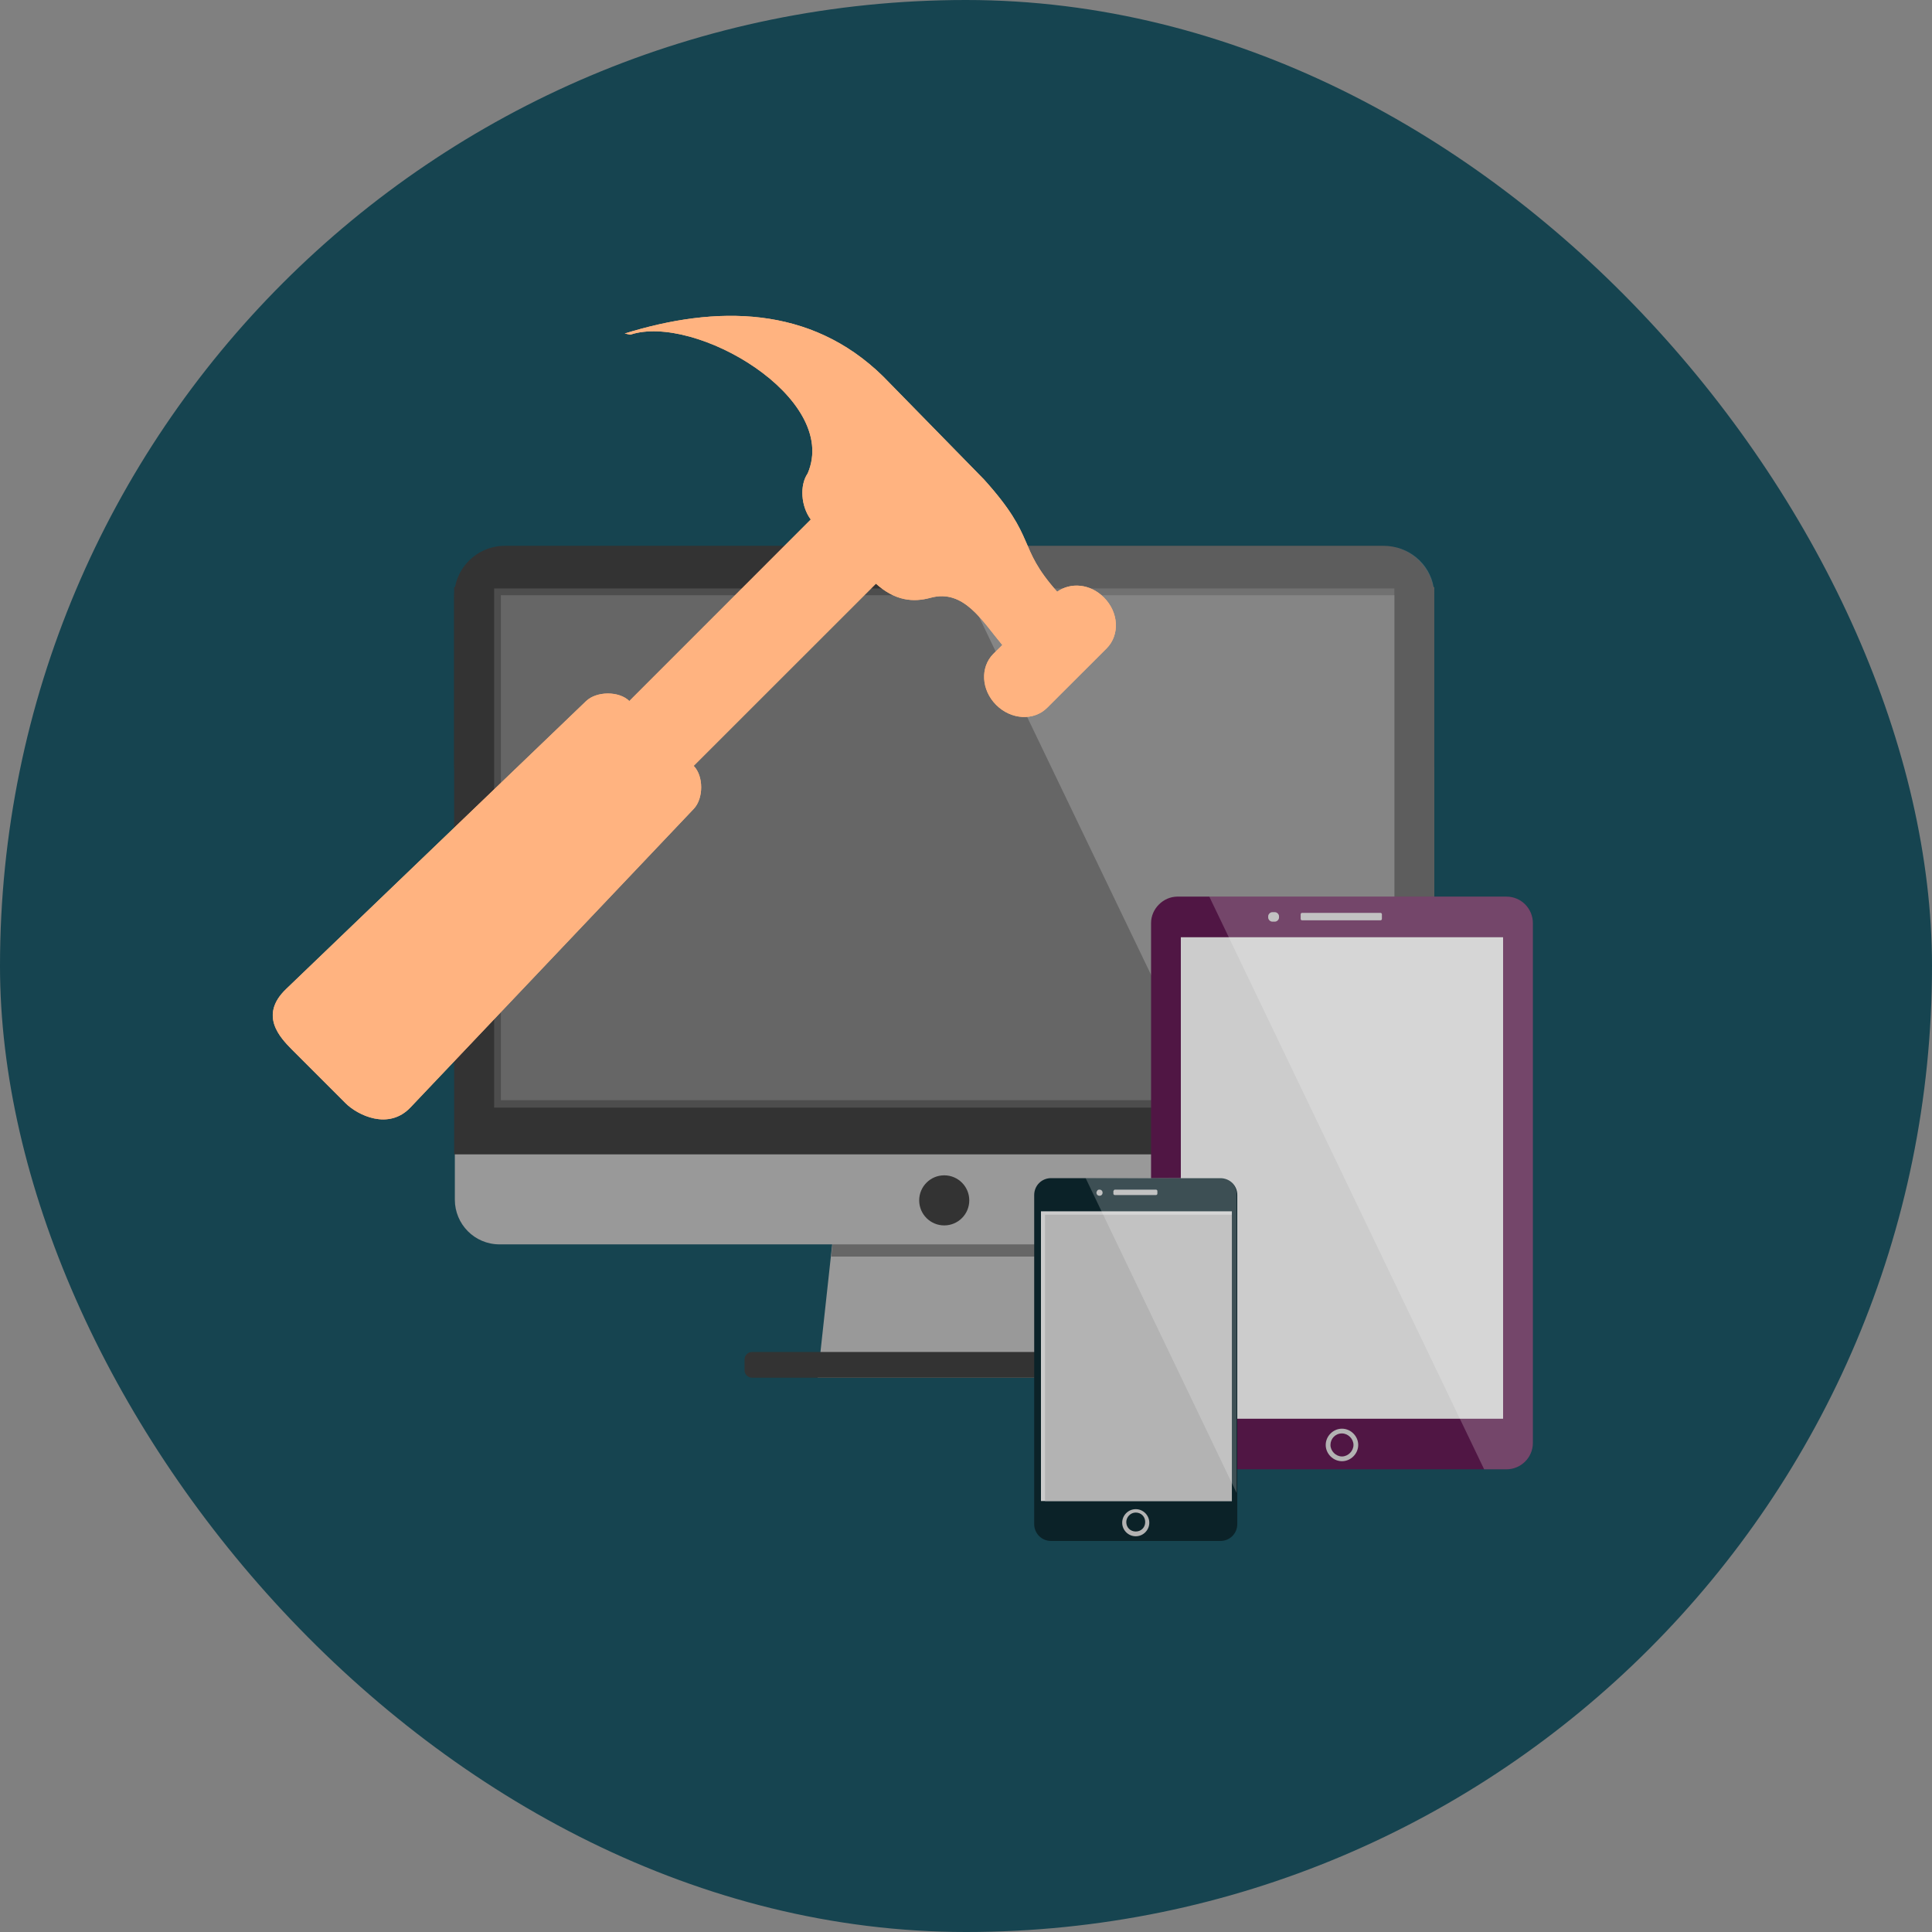 <?xml version="1.0" encoding="UTF-8" standalone="no"?>
<!-- Created with Inkscape (http://www.inkscape.org/) -->

<svg
   width="70mm"
   height="70mm"
   viewBox="0 0 70 70"
   version="1.1"
   id="svg5"
   xml:space="preserve"
   inkscape:version="1.2.2 (b0a8486, 2022-12-01)"
   sodipodi:docname="logo.svg"
   inkscape:export-filename="logo.png"
   inkscape:export-xdpi="96"
   inkscape:export-ydpi="96"
   xmlns:inkscape="http://www.inkscape.org/namespaces/inkscape"
   xmlns:sodipodi="http://sodipodi.sourceforge.net/DTD/sodipodi-0.dtd"
   xmlns:xlink="http://www.w3.org/1999/xlink"
   xmlns="http://www.w3.org/2000/svg"
   xmlns:svg="http://www.w3.org/2000/svg"><rect x="0" y="0" width="70" height="70" fill="#808080" stroke="none"/><sodipodi:namedview
     id="namedview7"
     pagecolor="#ffffff"
     bordercolor="#000000"
     borderopacity="0.25"
     inkscape:showpageshadow="2"
     inkscape:pageopacity="0.0"
     inkscape:pagecheckerboard="0"
     inkscape:deskcolor="#d1d1d1"
     inkscape:document-units="mm"
     showgrid="false"
     inkscape:zoom="3.6123611"
     inkscape:cx="137.72156"
     inkscape:cy="172.60179"
     inkscape:window-width="1280"
     inkscape:window-height="697"
     inkscape:window-x="0"
     inkscape:window-y="23"
     inkscape:window-maximized="0"
     inkscape:current-layer="layer1" /><defs
     id="defs2"><clipPath
       id="b"><path
         id="a"
         d="m -69.7,28.5 0.76,0.16 c 8.84,-2.94 28.68,8.64 24.26,18.96 -1.12,1.62 -0.93,4.5 0.42,6.31 l -24.81,24.82 c -1.39,-1.39 -4.48,-1.36 -5.9,0 l -41.03,39.38 c -3.74,3.59 -0.8,6.64 0.78,8.25 l 7.36,7.36 c 1.61,1.6 5.86,3.76 8.88,0.56 l 38.72,-40.81 c 1.35,-1.42 1.36,-4.47 0,-5.87 0,0 0.01,-0.02 0,-0.02 l 24.91,-24.9 c 2.63,2.37 5.114,2.575 7.47,1.93 4.551,-1.245 7.087,3.207 9.81,6.46 l -1.23,1.21 c -1.82,1.84 -1.65,4.94 0.39,6.98 2.04,2.04 5.15,2.21 6.97,0.39 l 8.14,-8.13 c 1.82,-1.84 1.65,-4.94 -0.4,-6.97 -1.84,-1.85 -4.51,-2.09 -6.37,-0.77 -5.58,-6.26 -2.65,-7.2 -10.01,-15.35 l -13.79,-14.09 c -9.93,-9.74 -22.83,-9.73 -35.33,-5.86 z" /></clipPath></defs><g
     inkscape:label="Layer 1"
     inkscape:groupmode="layer"
     id="layer1"><rect
       style="fill:#164450;stroke-width:0.269"
       id="rect25439"
       width="70"
       height="70"
       x="0"
       y="0"
       ry="35"
       rx="35" /><g
       transform="matrix(0.45,0,0,0.45,101.365,-261.937)"
       id="g23090"><g
         transform="matrix(0.545,0,0,0.545,-1613.7,-23.611)"
         id="g23088"><path
           class="st0"
           d="m 2671.2,1289.2 32,0.7 2.6,25 h -37.4 z"
           id="path23068" /><path
           class="st1"
           d="m 2671.2,1289.2 -0.8,7.8 h 33.6 l -0.7,-7.1 z"
           id="path23070" /><path
           class="st0"
           d="m 2621.4,1295.2 h 131.5 c 3.6,0 6.6,-2.9 6.6,-6.6 v -81.8 c 0,-3.6 -2.9,-6.6 -6.6,-6.6 h -131.5 c -3.6,0 -6.6,2.9 -6.6,6.6 v 81.8 c 0,3.6 2.9,6.6 6.6,6.6 z"
           id="path23072" /><path
           class="st2"
           d="m 2614.7,1198.1 v 83.8 h 144.8 v -83.8 z m 3.5,4.4 h 137.3 l -18.4,69 -102.9,-6.9 z"
           id="path23074" /><path
           class="st2"
           d="M 2622.2,1192 H 2752 c 4.1,0 7.5,3.4 7.5,7.5 v 24.9 c 0,4.1 -3.4,7.5 -7.5,7.5 h -129.8 c -4.1,0 -7.5,-3.4 -7.5,-7.5 v -24.9 c 0,-4.2 3.4,-7.5 7.5,-7.5 z"
           id="path23076" /><path
           class="st2"
           d="m 2658.7,1311.1 h 56.8 c 0.6,0 1.1,0.5 1.1,1.1 v 1.6 c 0,0.6 -0.5,1.1 -1.1,1.1 h -56.8 c -0.6,0 -1.1,-0.5 -1.1,-1.1 v -1.6 c 0,-0.6 0.5,-1.1 1.1,-1.1 z"
           id="path23078" /><circle
           class="st2"
           cx="2687.1"
           cy="1288.7"
           r="3.7"
           id="circle23080" /><rect
           class="st3"
           x="2620.6"
           y="1198.3"
           width="133"
           height="76.7"
           id="rect23082" /><rect
           class="st1"
           x="2621.6"
           y="1199.3"
           width="132"
           height="74.6"
           id="rect23084" /><path
           class="st4"
           d="m 2687.2,1192 43.2,89.9 h 29.1 v -83.8 h -0.1 c -0.6,-3.5 -3.7,-6.1 -7.4,-6.1 z"
           id="path23086" /></g></g><path
       class="st1"
       d="m 42.662,32.486 h 11.92 c 0.515,0 0.957,0.417 0.957,0.957 v 18.836 c 0,0.515 -0.417,0.957 -0.957,0.957 H 42.662 c -0.515,0 -0.957,-0.417 -0.957,-0.957 V 33.443 c 0,-0.515 0.441,-0.957 0.957,-0.957 z"
       id="path23112"
       style="stroke-width:0.245;fill:#501644" /><rect
       class="st9"
       x="42.784"
       y="33.958"
       width="11.675"
       height="17.438"
       id="rect23114"
       style="stroke-width:0.245" /><path
       class="st6"
       d="m 46.096,33.05 h 0.098 c 0.074,0 0.147,0.074 0.147,0.147 v 0.049 c 0,0.074 -0.074,0.147 -0.147,0.147 h -0.098 c -0.074,0 -0.147,-0.074 -0.147,-0.147 v -0.049 c 0,-0.074 0.074,-0.147 0.147,-0.147 z"
       id="path23116"
       style="stroke-width:0.245" /><path
       class="st6"
       d="m 47.175,33.075 h 2.845 c 0.025,0 0.049,0.025 0.049,0.049 v 0.172 c 0,0.025 -0.025,0.049 -0.049,0.049 h -2.845 c -0.025,0 -0.049,-0.025 -0.049,-0.049 v -0.172 c 0,-0.025 0.025,-0.049 0.049,-0.049 z"
       id="path23118"
       style="stroke-width:0.245" /><path
       class="st6"
       d="m 48.622,51.764 c -0.319,0 -0.589,0.27 -0.589,0.589 0,0.319 0.27,0.589 0.589,0.589 0.319,0 0.589,-0.27 0.589,-0.589 0,-0.319 -0.27,-0.589 -0.589,-0.589 z m 0,0.172 c 0.221,0 0.417,0.196 0.417,0.417 0,0.221 -0.196,0.417 -0.417,0.417 -0.221,0 -0.417,-0.196 -0.417,-0.417 0,-0.221 0.172,-0.417 0.417,-0.417 z"
       id="path23120"
       style="stroke-width:0.245" /><rect
       class="st9"
       x="42.858"
       y="34.032"
       width="11.601"
       height="17.365"
       id="rect23122"
       style="stroke-width:0.245" /><path
       class="st4"
       d="m 43.815,32.486 9.958,20.75 h 0.809 c 0.515,0 0.957,-0.417 0.957,-0.957 V 33.443 c 0,-0.515 -0.417,-0.957 -0.957,-0.957 z"
       id="path23124"
       style="stroke-width:0.245" /><path
       class="st10"
       d="m 38.084,42.686 h 6.132 c 0.343,0 0.613,0.27 0.613,0.613 v 11.92 c 0,0.343 -0.27,0.613 -0.613,0.613 h -6.132 c -0.343,0 -0.613,-0.27 -0.613,-0.613 v -11.92 c 0,-0.343 0.27,-0.613 0.613,-0.613 z"
       id="path23128"
       style="fill:#0b2228;stroke-width:0.245" /><rect
       class="st9"
       x="37.716"
       y="43.888"
       width="6.917"
       height="10.497"
       id="rect23130"
       style="stroke-width:0.245" /><path
       class="st6"
       d="m 39.825,43.103 h 0.025 c 0.049,0 0.098,0.049 0.098,0.098 v 0.025 c 0,0.049 -0.049,0.098 -0.098,0.098 h -0.025 c -0.049,0 -0.098,-0.049 -0.098,-0.098 v -0.025 c 0.025,-0.074 0.049,-0.098 0.098,-0.098 z"
       id="path23132"
       style="stroke-width:0.245" /><path
       class="st6"
       d="m 40.389,43.103 h 1.496 c 0.025,0 0.049,0.025 0.049,0.049 v 0.098 c 0,0.025 -0.025,0.049 -0.049,0.049 h -1.496 c -0.025,0 -0.049,-0.025 -0.049,-0.049 v -0.098 c 0.025,-0.025 0.025,-0.049 0.049,-0.049 z"
       id="path23134"
       style="stroke-width:0.245" /><path
       class="st6"
       d="m 41.15,54.68 c -0.27,0 -0.491,0.221 -0.491,0.491 0,0.27 0.221,0.491 0.491,0.491 0.27,0 0.491,-0.221 0.491,-0.491 0,-0.27 -0.221,-0.491 -0.491,-0.491 z m 0,0.123 c 0.196,0 0.343,0.147 0.343,0.343 0,0.196 -0.147,0.343 -0.343,0.343 -0.196,0 -0.343,-0.147 -0.343,-0.343 0,-0.172 0.147,-0.343 0.343,-0.343 z"
       id="path23136"
       style="stroke-width:0.245" /><rect
       class="st6"
       x="37.863"
       y="44.011"
       width="6.769"
       height="10.375"
       id="rect23138"
       style="stroke-width:0.245" /><path
       class="st4"
       d="m 39.335,42.686 5.469,11.405 v -10.816 c 0,-0.343 -0.27,-0.613 -0.613,-0.613 z"
       id="path23140"
       style="stroke-width:0.245" /><g
       id="g25022"
       transform="matrix(0.265,0,0,0.265,7.847,10.229)"
       style="fill:#ffb380;stroke-width:1.002;stroke-dasharray:none"><use
         class="outline-big"
         x="125.5"
         y="-21.5"
         xlink:href="#a"
         id="use25007"
         style="fill:#ffb380;stroke-width:1.002;stroke-dasharray:none" /><use
         class="outline-small stroke-aluminium5"
         x="125.5"
         y="-21.5"
         xlink:href="#a"
         id="use25009"
         style="fill:#ffb380;stroke-width:1.002;stroke-dasharray:none" /><use
         class="stroke-highlight"
         x="125.5"
         y="-21.5"
         clip-path="url(#b)"
         xlink:href="#a"
         id="use25011"
         style="fill:#ffb380;stroke-width:1.002;stroke-dasharray:none" /></g></g><style
     type="text/css"
     id="style23066">.st0{fill:#999999;} .st1{fill:#666666;} .st2{fill:#333333;} .st3{fill:#4D4D4D;} .st4{fill:#FFFFFF;fill-opacity:0.205;} .st5{fill:#555555;} .st6{fill:#B3B3B3;} .st7{fill:#E6E6E6;} .st8{fill:#B0BEC5;} .st9{fill:#CCCCCC;} .st10{fill:#0275D8;}</style></svg>
